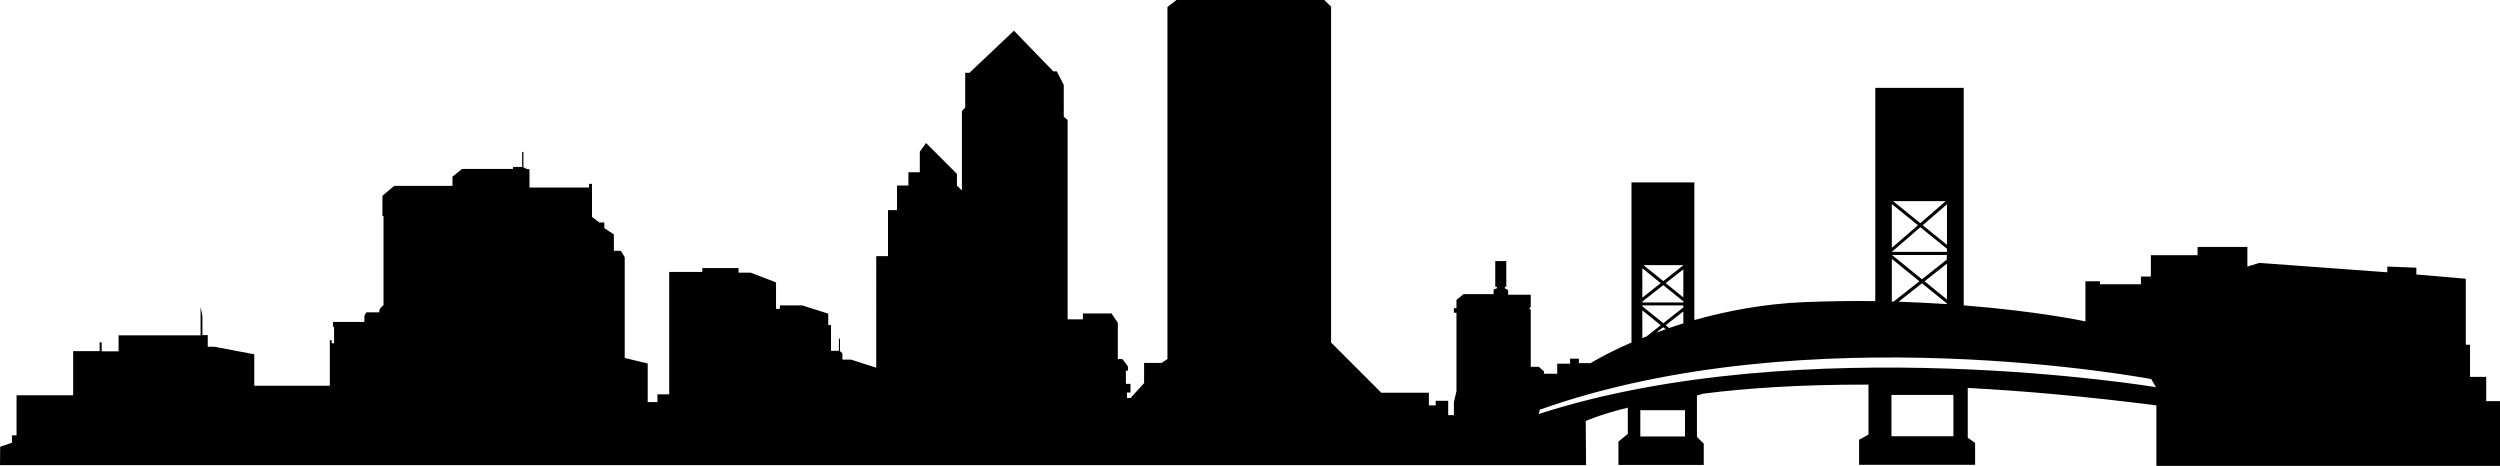 <?xml version="1.0" encoding="utf-8"?>
<!-- Generator: Adobe Illustrator 24.0.2, SVG Export Plug-In . SVG Version: 6.00 Build 0)  -->
<svg version="1.1" id="Ñëîé_1" xmlns="http://www.w3.org/2000/svg" xmlns:xlink="http://www.w3.org/1999/xlink" x="0px" y="0px"
	 viewBox="0 0 135.98 25.33" style="enable-background:new 0 0 135.98 25.33;" xml:space="preserve">
<style type="text/css">
	.st0{fill:#FFFFFF;}
	.st1{fill:#ED1C24;}
	.st2{fill:#009444;}
	.st3{fill:#9A6B37;stroke:#000000;stroke-width:0.13;}
	.st4{fill:#C88912;stroke:#000000;stroke-width:0.13;}
	.st5{fill:#CF7418;stroke:#000000;stroke-width:0.13;}
	.st6{fill:#FFFFFF;stroke:#000000;stroke-width:0.13;}
	.st7{fill:#00A886;stroke:#000000;stroke-width:0.13;}
	.st8{fill:#004FA3;stroke:#000000;stroke-width:0.13;}
	.st9{fill:none;stroke:#000000;stroke-width:0.13;}
	.st10{fill:#BC9408;stroke:#000000;stroke-width:0.13;}
	.st11{fill:#009D57;stroke:#000000;stroke-width:0.13;}
	.st12{fill:#CE6E19;stroke:#000000;stroke-width:0.13;}
	.st13{fill:#009A66;stroke:#000000;stroke-width:0.13;}
	.st14{fill:#00AB67;stroke:#000000;stroke-width:0.13;}
	.st15{fill:#EF3E33;stroke:#000000;stroke-width:0.13;}
	.st16{fill:#559534;stroke:#000000;stroke-width:0.13;}
	.st17{stroke:#000000;stroke-width:0.13;}
	.st18{fill:none;stroke:#E4E5E6;stroke-width:0.13;}
</style>
<g>
	<path d="M135.23,21.81V20.5h-0.88v-1.75h-0.23v-3.59l-2.69-0.23v-0.37l-1.58-0.06v0.31l-6.96-0.51l-0.65,0.2v-1.07h-2.71v0.45
		h-2.54v1.16h-0.54v0.42h-2.23V15.3h-0.79v2.18c0,0-2.54-0.55-6.62-0.87V4.78h-0.2h-0.71h-3h-0.45H102v11.6
		c-1.2-0.02-2.48,0-3.8,0.05c-2.26,0.09-4.31,0.49-6.04,0.98V9.92h-0.45h-0.14h-2.23h-0.3h-0.3v8.71c-1.41,0.61-2.22,1.12-2.22,1.12
		h-0.64v-0.24h-0.48v0.27h-0.7v0.55h-0.72V20.2l-0.28-0.25h-0.44v-3.12h-0.06v-0.11h0.06v-0.69h-1.23v-0.25l-0.18-0.1V15.6h0.08
		V14.2h-0.6v1.4h0.09v0.08l-0.18,0.07V16h-1.64l-0.38,0.31v0.45h-0.14v0.25h0.14v4.27l-0.14,0.59v0.71h-0.31V21.8h-0.68v0.25h-0.37
		v-0.69h-2.59l-2.73-2.73V0.36L72.03,0h-8.04L63.5,0.38v19.15l-0.32,0.21h-0.95v1.1l-0.74,0.81H61.3v-0.3h0.19v-0.47h-0.25v-0.72
		h0.11v-0.23l-0.3-0.4h-0.25v-1.97l-0.34-0.51H58.9v0.32h-0.83V6.53l-0.21-0.19V4.62l-0.38-0.74h-0.19l-2.14-2.21l-2.42,2.29H52.5
		v1.89l-0.18,0.19v4.32l-0.27-0.26V9.46l-1.21-1.21l-0.47-0.47l-0.34,0.47v1.12h-0.62v0.72h-0.62v1.34h-0.49v2.5h-0.64V20
		l-1.37-0.44h-0.47v-0.34l-0.13-0.12v-0.64l-0.06-0.07v0.69H45.2v-1.4h-0.15v-0.62l-1.42-0.45h-1.21v0.19h-0.21v-1.44l-1.38-0.53
		h-0.66v-0.25H38.2v0.21h-1.8v6.66h-0.64v0.42h-0.53v-2.1l-1.25-0.3v-5.48l-0.21-0.35h-0.38v-0.89l-0.52-0.34v-0.31H32.6l-0.4-0.3
		v-1.8h-0.16v0.2h-3.24V9.2h-0.13l-0.2-0.1V8.26H28.4v0.82h-0.5v0.11h-2.77l-0.52,0.42v0.5h-3.17l-0.64,0.54v1.1h0.06v4.85
		c-0.28,0.2-0.23,0.39-0.23,0.39h-0.7l-0.11,0.18v0.34h-1.71v0.26h0.06v0.9h-0.13V18.5h-0.1v2.48h-4.11v-1.71l-2.17-0.41H11.3v-0.63
		h-0.29v-1.04l-0.1-0.5v1.55H6.45v0.87H5.53v-0.49H5.42v0.48H3.98v2.4H0.9v2.18H0.65v0.4L0.01,24.3l-0.01,1h86.27l-0.02-2.4
		c0,0,0.7-0.33,2.29-0.73v1.43l-0.51,0.42v1.27h4.64v-1.16l-0.37-0.37v-2.25c0,0,0.13-0.04,0.36-0.1c2.28-0.29,5.24-0.5,8.97-0.49
		v2.72l-0.51,0.28v1.36h6.31v-1.19l-0.4-0.28V21.1c3.03,0.16,6.44,0.46,10.26,0.95v3.29h18.69v-3.52H135.23z M104.68,15.3l1.22-0.96
		v1.95L104.68,15.3z M105.9,16.51v0.03c-0.83-0.05-1.7-0.1-2.63-0.13l1.27-1L105.9,16.51z M104.54,15.19l-1.63-1.32h2.98v0.25
		L104.54,15.19z M102.9,13.7l1.55-1.34l1.45,1.17v0.17H102.9z M104.58,12.25l1.32-1.14v2.21L104.58,12.25z M105.83,10.94l-1.38,1.2
		l-1.48-1.2H105.83z M102.9,11.1l1.42,1.15l-1.42,1.23V11.1z M102.9,14.08l1.5,1.22l-1.4,1.1c-0.03,0-0.07,0-0.1,0V14.08z
		 M91.56,14.42v0.01l-1.09,0.86l-1.08-0.87H91.56z M91.56,14.65v1.53l-0.96-0.78L91.56,14.65z M89.33,14.59l1,0.81l-1,0.79V14.59z
		 M89.33,16.4l1.14-0.89l1.1,0.89v0.05h-2.23V16.4z M89.33,16.61h2.23v0.11l-1.09,0.86l-1.14-0.92V16.61z M91.56,16.94v0.65
		c-0.27,0.08-0.52,0.17-0.77,0.25l-0.19-0.15L91.56,16.94z M90.6,17.91c-0.17,0.06-0.34,0.12-0.51,0.18l0.37-0.29L90.6,17.91z
		 M89.33,16.88l1,0.81l-0.77,0.61c-0.08,0.03-0.15,0.06-0.23,0.09V16.88z M91.65,23.74h-2.43v-1.43h2.43V23.74z M106.25,23.73h-3.37
		v-2.25h3.37V23.73z M83.69,22.52l0.07-0.24c14.67-5.2,33.25-1.66,33.25-1.66l0.26,0.44C117.28,21.06,98.07,17.87,83.69,22.52z"/>
</g>
</svg>
